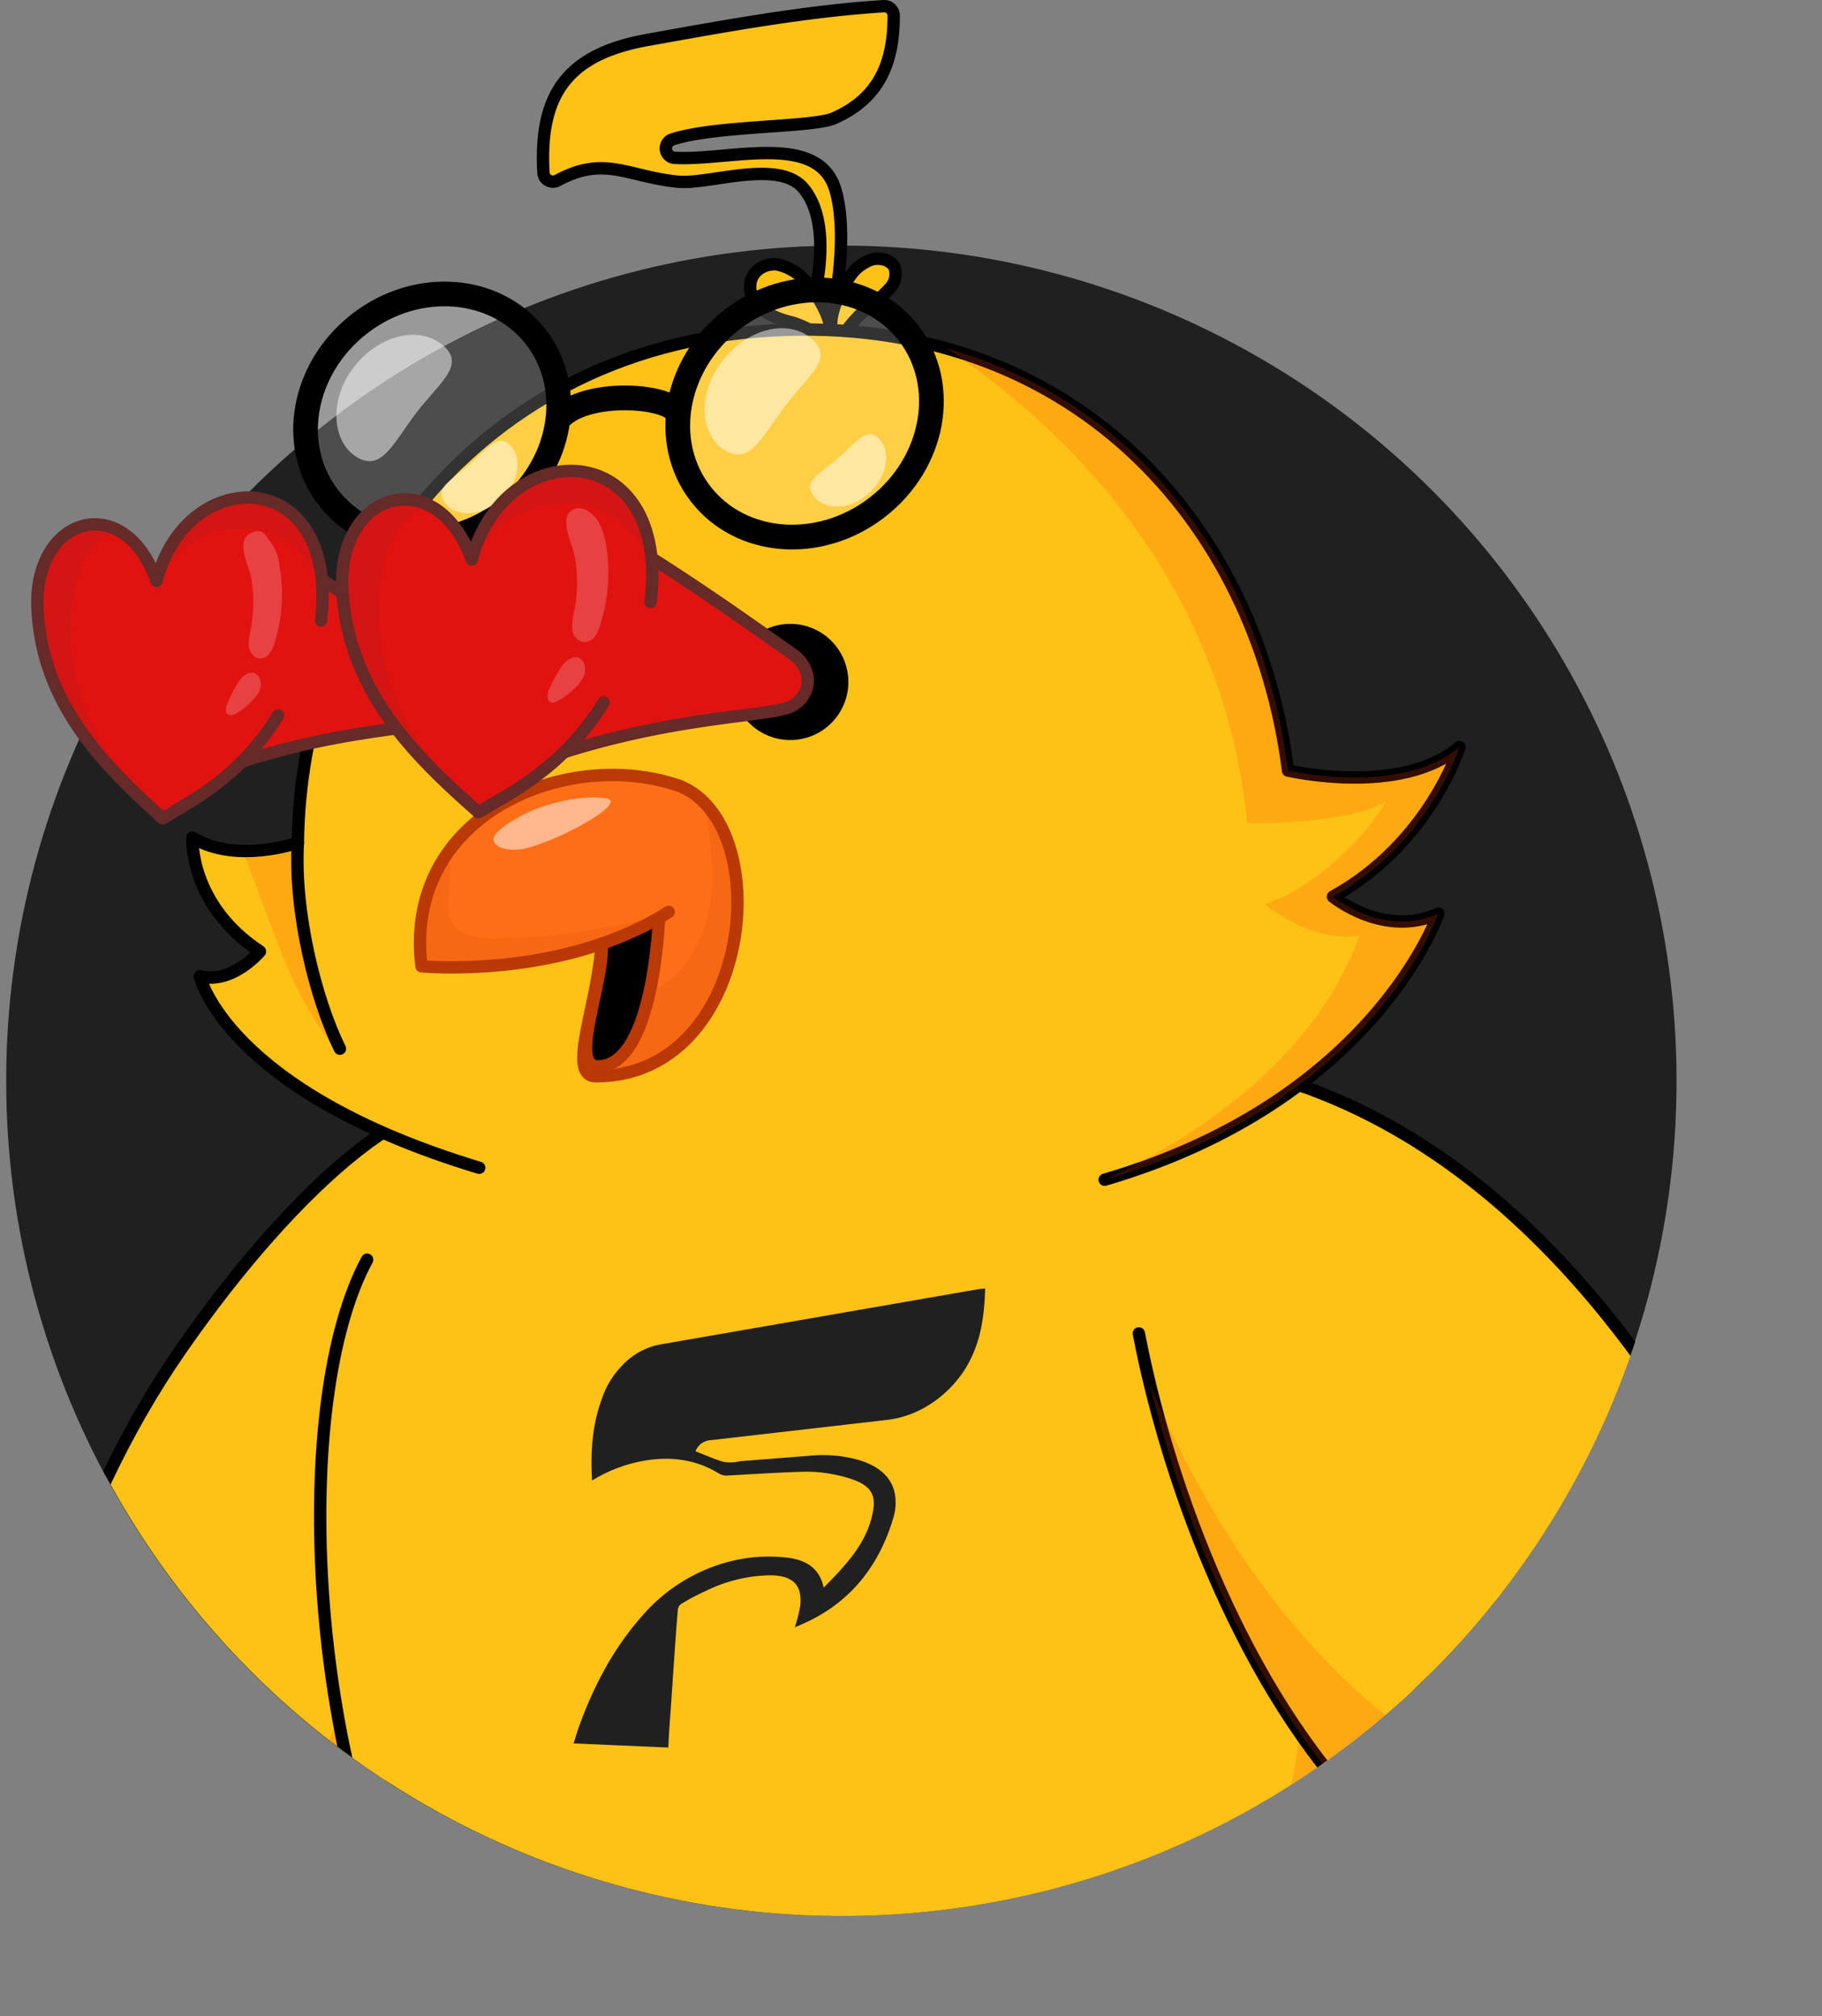 <svg id="Layer_1" data-name="Layer 1" xmlns="http://www.w3.org/2000/svg" xmlns:xlink="http://www.w3.org/1999/xlink" viewBox="0 0 442.2 489.3"><rect x="0" y="0" width="442.2" height="489.3" fill="#808080" stroke="none"/><defs><style>.cls-1,.cls-6,.cls-8{fill:none;}.cls-2{fill:#212020;}.cls-3{clip-path:url(#clip-path);}.cls-4{fill:#fec216;}.cls-4,.cls-6,.cls-8{stroke:#000;}.cls-10,.cls-12,.cls-13,.cls-4,.cls-8{stroke-linecap:round;stroke-linejoin:round;}.cls-10,.cls-12,.cls-13,.cls-4{stroke-width:3px;}.cls-5{fill:#ff4900;}.cls-5,.cls-7{opacity:0.2;}.cls-6{stroke-miterlimit:10;}.cls-7,.cls-9{fill:#fff;}.cls-8{stroke-width:6px;}.cls-9{opacity:0.5;}.cls-10{fill:#fe6e16;}.cls-10,.cls-12{stroke:#ba3905;}.cls-11{fill:#ba3905;}.cls-11,.cls-14{opacity:0.1;}.cls-13{fill:#e11311;stroke:#662a28;}.cls-14{fill:#662a28;}</style><clipPath id="clip-path" transform="translate(-301.4 -217)"><circle id="Ellipse_1" data-name="Ellipse 1" class="cls-1" cx="505.7" cy="479.3" r="202.7"/></clipPath></defs><title>love</title><circle id="Ellipse_1-2" data-name="Ellipse 1" class="cls-2" cx="204.2" cy="262.3" r="202.7"/><g class="cls-3"><path class="cls-4" d="M421.9,487c-15.8-11.4-48.5,17-76.6,57.5s-38.2,86.8-41.6,108.6c-9.4,60.9,66.4,54.3,90.5,1.2C428,579.6,441.3,500.9,421.9,487Z" transform="translate(-301.4 -217)"/><path class="cls-5" d="M394.2,654.3c-10.6,23.4-31.2,37.7-50.1,41.3a84.2,84.2,0,0,0,23.4-28C397.3,610,420.7,540.5,426.7,493,438.4,516.5,424.7,587,394.2,654.3Z" transform="translate(-301.4 -217)"/><g id="body"><path id="Group_3" data-name="Group 3" class="cls-4" d="M390.5,522.7c-18.6,34.4-14.1,120,11.1,167.8,0,0,35.5,12.7,112.6,14.1,81.2,1.4,116.3-5.3,116.3-5.3,27.8-80.5,17.3-151.7-6.9-194.3-14.8-26-44.9-41.3-78-53-30.8-11-89.8-10.5-126.4,24.5" transform="translate(-301.4 -217)"/><path id="Group_2" data-name="Group 2" class="cls-5" d="M629.4,697.7c-1.1,3.4-14.9,1.9-28.2,3.4,13.7-29.1,35-146.8,6.3-213.3a80.5,80.5,0,0,1,16.2,20.6C631.1,521.6,664.6,588.6,629.4,697.7Z" transform="translate(-301.4 -217)"/><g id="Group_1" data-name="Group 1"><path id="Group_1-2" data-name="Group 1" class="cls-2" d="M540.5,529.7c-.2,6.6-1,13.1-4.6,19.1s-10.5,11.8-19.3,12.8L474,566.5a4.2,4.2,0,0,0-3.8,2.7c2.3.9,4.5,1.9,6.9,2.6a10.9,10.9,0,0,0,4-.2l16.7-1.3a32,32,0,0,1,12.3,1.1c4.4,1.4,7.7,3.9,8.5,8.2a12.6,12.6,0,0,1-.4,5.8c-3.7,12.4-11.3,21.6-23.9,26.5a34.7,34.7,0,0,0,1.3-5.1c.6-5.2-1.8-7.5-7.4-7.5a36.5,36.5,0,0,0-15.5,3.8,54.9,54.9,0,0,0-5.9,3.1,2,2,0,0,0-.9,1.6c-.7,8.4-1.2,16.9-1.8,25.2-.2,2.7-.4,5.4-.5,8.1l-23-1c.5-1.5.9-2.9,1.4-4.3,3.5-9.6,8.2-18.7,15.3-26.7a41.8,41.8,0,0,1,20.6-13,38.4,38.4,0,0,1,14.4-1.1c4.5.5,8,2.4,9,7.3,5.5-5.6,10.7-11,12-18.7.7-3.9-.7-6-4.8-7.5a35,35,0,0,0-13.2-1.9c-6,.2-11.9.6-17.7.9a3.4,3.4,0,0,1-1.7-.5c-5.7-3.5-11.9-4.2-18.2-3.1a35.8,35.8,0,0,0-12.6,4.8c-.4-6.8,0-13.5,2.4-19.9a20.8,20.8,0,0,1,4.8-7.9,16.7,16.7,0,0,1,9.8-5.3l77.1-13.4Z" transform="translate(-301.4 -217)"/></g></g><path class="cls-4" d="M577.8,540.6c6.4,33.5,23.4,82.5,52.6,114,31.6,34.1,80.2,49,100.9,26.4,23.1-25.3,5.8-74.9-19.2-115.4-23-37.2-66.9-92.5-138.8-92.5" transform="translate(-301.4 -217)"/><path class="cls-5" d="M738.6,669.5a40.8,40.8,0,0,1-7.3,11.5c-20.7,22.6-69.3,7.7-100.9-26.4-25.8-27.9-42.2-69.5-50-101.9,11.7,28,29.7,57.5,54.8,78.5C663.9,655.2,705.6,670.4,738.6,669.5Z" transform="translate(-301.4 -217)"/></g><g id="hair"><g id="Group_3-2" data-name="Group 3"><path id="Group_1-3" data-name="Group 1" class="cls-4" d="M515.9,218.5a2.3,2.3,0,0,1,2.4,2.3c0,11.3-3.4,20-14.5,24.9-5.2,2.3-29.1,1.7-39.4,5.2a2.3,2.3,0,0,0,.6,4.4c13.3.8,34.8-6.4,39.1,7.6s-1.9,43.4-8.6,50.9c-2,2.2-5.9-.5-4.4-3,5.3-8.9,14.9-36.6,5.3-48.1-6-7.2-22.9-.9-30.4-1.6-12.3-1.2-17.8-6.5-29.3-.3a2.3,2.3,0,0,1-3.4-1.8c-1.1-19,5.7-28.8,25.2-32.3S497,219.7,515.9,218.5Z" transform="translate(-301.4 -217)"/></g><path id="Group_2-2" data-name="Group 2" class="cls-4" d="M496.7,285a12.6,12.6,0,0,0-6.6-3.8c-2.9-.4-6.3,1.4-6.6,4.8s1.8,5.6,4.1,7a24.9,24.9,0,0,0,6.2,2.3,23.9,23.9,0,0,1,6.4,3.2c1.2.7,2.4,1.9,2.7-.4C503.4,294,499.3,287.8,496.7,285Z" transform="translate(-301.4 -217)"/><path id="Group_1-4" data-name="Group 1" class="cls-4" d="M507.8,283.9a10.4,10.4,0,0,1,5.1-3.9c2.2-.6,4.7.1,5.6,1.9a5,5,0,0,1-1.1,5,21.4,21.4,0,0,1-4.2,3.7,37.2,37.2,0,0,0-5.9,6c-1.2,1.6-2.5,3.6-3.6,1.6C501.7,294.6,505.5,286.9,507.8,283.9Z" transform="translate(-301.4 -217)"/></g><path id="Group_3-3" data-name="Group 3" class="cls-4" d="M569.5,503.3c65.6-19.2,81-64.6,81-64.6-13.2,6.1-25.6-4.1-25.6-4.1,23.5-13,30.7-36.3,30.7-36.3C641.3,410.4,614,404,614,404c-7.7-61-53-110.8-125.3-106.8-75.4,4.3-114.4,67.8-115,124.3,0,0-14.8,5.3-25.6-1.2,0,0-.9,16.2,16.4,27.6,0,0-6.8,8.1-14.6,6,0,0,6.2,27.9,67.8,46.5" transform="translate(-301.4 -217)"/><path class="cls-5" d="M361,425.2a39.1,39.1,0,0,0,11.3-1.6,106.6,106.6,0,0,0,11.6,49.5,92.8,92.8,0,0,1-13.4-22.9C368.1,444.4,361,425.2,361,425.2Z" transform="translate(-301.4 -217)"/><path class="cls-5" d="M650.5,438.7s-15.4,45.4-81,64.6c30.1-14,53.2-34.6,61.8-59.2-8.6,1.1-16.1-2.5-23-7.7,11.7-3.5,25.3-16.9,29.4-24.9-6.4,4.4-25.9,5.6-33.6,5.2-4.8-48.6-32.4-87.7-72.8-115.1C578.7,315,608,356,614,404c0,0,27.3,6.4,41.6-5.7,0,0-7.2,23.3-30.7,36.3C624.9,434.6,637.3,444.8,650.5,438.7Z" transform="translate(-301.4 -217)"/><path class="cls-4" d="M373.7,421.5c-1,16.7,4.3,38.1,10.2,50" transform="translate(-301.4 -217)"/><path class="cls-6" d="M361.3,369.8A22.6,22.6,0,0,0,346,380.7c-.5.9-1,2.2-.3,3.1a3.6,3.6,0,0,0,2.4.8l6.7.3-2.1,4.7-.2.5-2,4.4" transform="translate(-301.4 -217)"/><g id="Group_5" data-name="Group 5"><ellipse id="Group_4" data-name="Group 4" class="cls-7" cx="407.3" cy="319.3" rx="31.9" ry="28.8" transform="matrix(0.79, -0.61, 0.61, 0.79, -411.66, 97.48)"/><ellipse id="Group_3-4" data-name="Group 3" class="cls-8" cx="407.3" cy="319.3" rx="31.9" ry="28.8" transform="matrix(0.79, -0.61, 0.61, 0.79, -411.66, 97.48)"/><path id="Group_2-3" data-name="Group 2" class="cls-9" d="M402.5,317.1c-5.6,7.3-8.4,14.4-14.4,10.9s-7.1-13.7-.9-21.8,16.1-10.2,21.7-5.4S408.1,309.8,402.5,317.1Z" transform="translate(-301.4 -217)"/><path id="Group_1-5" data-name="Group 1" class="cls-9" d="M415.3,329.8c4.3-3.8,6.9-7.7,9.9-4.8s2.3,9.3-2.5,13.4-10.8,4.1-13.4.5S411.1,333.5,415.3,329.8Z" transform="translate(-301.4 -217)"/></g><path id="Group_3-5" data-name="Group 3" class="cls-8" d="M438,317.7c6.4-5.7,23.9-5,27.5-1" transform="translate(-301.4 -217)"/><path class="cls-10" d="M466.5,407.8c23.5,9.7,17.5,70.4-20.5,70.4-9.5,0,7.2-31.3-.9-43.3" transform="translate(-301.4 -217)"/><path class="cls-11" d="M446,478.2c-4.1,0-3.3-5.7-1.8-13.1l1.6-.9c6.5-3.4,13.8-5.4,19.2-10.3s8.7-13.5,9.2-21.5c.4-5.7-.6-11.2-1.3-16.9a17.1,17.1,0,0,1,0-3.2C488.4,429.5,480,478.2,446,478.2Z" transform="translate(-301.4 -217)"/><path class="cls-12" d="M461.5,436.8s-.7,39-15,39c-7.4,0,2-21.4.9-30.6C447.4,445.2,457.4,440.1,461.5,436.8Z" transform="translate(-301.4 -217)"/><path class="cls-10" d="M463.7,438.3c-26,16.5-60,13.2-60,13.2-4.6-36.9,35.5-53.4,62.8-43.7" transform="translate(-301.4 -217)"/><path class="cls-9" d="M430.3,413.8c-3.2,1.5-9.7,5-9.1,7.2s4.4,2.4,6.7,2.1c7.5-1.2,26.9-11.5,20.4-12.4S433.5,412.4,430.3,413.8Z" transform="translate(-301.4 -217)"/><path class="cls-11" d="M463.4,438.5c-25.9,16.3-59.7,13-59.7,13-1.3-11,1.2-20.1,6.2-27.3,1.3,2.8.6,7.4.4,9.8s-.2,6,1.8,8.1,5.5,2.5,8.5,2.6A150.7,150.7,0,0,0,463.4,438.5Z" transform="translate(-301.4 -217)"/><g id="Group_4-2" data-name="Group 4"><ellipse id="Group_4-3" data-name="Group 4" class="cls-7" cx="496.7" cy="317.7" rx="31.9" ry="28.8" transform="translate(-392.1 151.7) rotate(-37.6)"/><ellipse id="Group_3-6" data-name="Group 3" class="cls-8" cx="496.7" cy="317.7" rx="31.9" ry="28.8" transform="translate(-392.1 151.7) rotate(-37.6)"/><path id="Group_2-4" data-name="Group 2" class="cls-9" d="M492,315.5c-5.6,7.3-8.4,14.4-14.5,10.9s-7.1-13.7-.8-21.8,16.1-10.2,21.7-5.4S497.5,308.2,492,315.5Z" transform="translate(-301.4 -217)"/><path id="Group_1-6" data-name="Group 1" class="cls-9" d="M504.8,328.2c4.3-3.8,6.9-7.7,9.9-4.8s2.2,9.3-2.5,13.4-10.8,4.1-13.4.5S500.5,331.9,504.8,328.2Z" transform="translate(-301.4 -217)"/></g><path class="cls-13" d="M359.6,346.3c16.9,7.7,46.9,30.1,51.3,33.2s4.8,8.9,0,11.8-34.3,1.8-68.6,17.4" transform="translate(-301.4 -217)"/><path class="cls-13" d="M379.3,367.6c4.5-37.7-32.6-38.3-39.9-9.6-7.8-22.2-30.1-15.8-28.9,7s15.9,37.6,30.4,50.6c7.7-4.7,18.7-10,28-25" transform="translate(-301.4 -217)"/><path class="cls-7" d="M366.9,348.3a11.3,11.3,0,0,1,2.3,5.9,39.1,39.1,0,0,1-1.2,18.9,7.2,7.2,0,0,1-1.2,2.5,2.8,2.8,0,0,1-2.5,1.2c-1.3-.1-2.2-1.4-2.5-2.8a13.6,13.6,0,0,1,.4-4,34,34,0,0,0,.1-13.1c-.5-2.5-3.6-8.4-.4-10.3S365.8,347,366.9,348.3Z" transform="translate(-301.4 -217)"/><path class="cls-7" d="M364.3,381.4a3.6,3.6,0,0,1,.2,2.9,6.3,6.3,0,0,1-1.6,2.4,16.5,16.5,0,0,1-4.1,3.4,2,2,0,0,1-2.1.3c-.7-.5-.5-1.6-.2-2.4a31.9,31.9,0,0,1,3-5.8C360.6,380.7,363,379.1,364.3,381.4Z" transform="translate(-301.4 -217)"/><path class="cls-14" d="M341.1,415.5h-.2c-14.5-12.9-29.1-26.7-30.4-50.6-1-18.3,13.1-26,22.8-16.9-7.4-5.6-15.5,6.6-14.6,24.2C319.8,391.7,329.7,404.4,341.1,415.5Z" transform="translate(-301.4 -217)"/><path class="cls-14" d="M379.8,361.2c-5.2-18.9-29-22.3-40.4-3.2C346.4,332.2,381.3,327.7,379.8,361.2Z" transform="translate(-301.4 -217)"/><circle cx="191.8" cy="165.5" r="14.1"/><path class="cls-13" d="M437.9,340.3c18.3,8.2,51,32.1,55.8,35.4s5.2,9.5,0,12.6-37.3,1.9-74.6,18.5" transform="translate(-301.4 -217)"/><path class="cls-13" d="M459.3,363.1c4.9-40.2-35.5-40.8-43.4-10.3-8.5-23.6-32.8-16.8-31.4,7.5s17.3,40,33,53.8c8.4-5,20.4-10.7,30.4-26.6" transform="translate(-301.4 -217)"/><path class="cls-7" d="M445.8,342.5c1.5,1.7,2.1,4,2.6,6.2a42,42,0,0,1-1.4,20.2,9.6,9.6,0,0,1-1.3,2.7,3.3,3.3,0,0,1-2.7,1.2,3.3,3.3,0,0,1-2.7-2.9,15.3,15.3,0,0,1,.4-4.3,34.7,34.7,0,0,0,.1-14c-.5-2.7-3.9-9-.4-10.9C442.2,339.6,444.6,341.1,445.8,342.5Z" transform="translate(-301.4 -217)"/><path class="cls-7" d="M443,377.7a4.1,4.1,0,0,1,.2,3.1,8.3,8.3,0,0,1-1.7,2.6A19.8,19.8,0,0,1,437,387c-.7.4-1.6.8-2.2.3s-.6-1.7-.3-2.6a36,36,0,0,1,3.3-6.1C439,377,441.5,375.3,443,377.7Z" transform="translate(-301.4 -217)"/><path class="cls-14" d="M417.8,414h-.3c-15.7-13.7-31.6-28.3-33-53.8-1.1-19.5,14.3-27.7,24.8-18-8-6-16.9,6.9-15.8,25.7C394.6,388.7,405.4,402.2,417.8,414Z" transform="translate(-301.4 -217)"/><path class="cls-14" d="M459.9,356.2c-5.7-20.1-31.5-23.7-44-3.4C423.6,325.3,461.4,320.6,459.9,356.2Z" transform="translate(-301.4 -217)"/></svg>